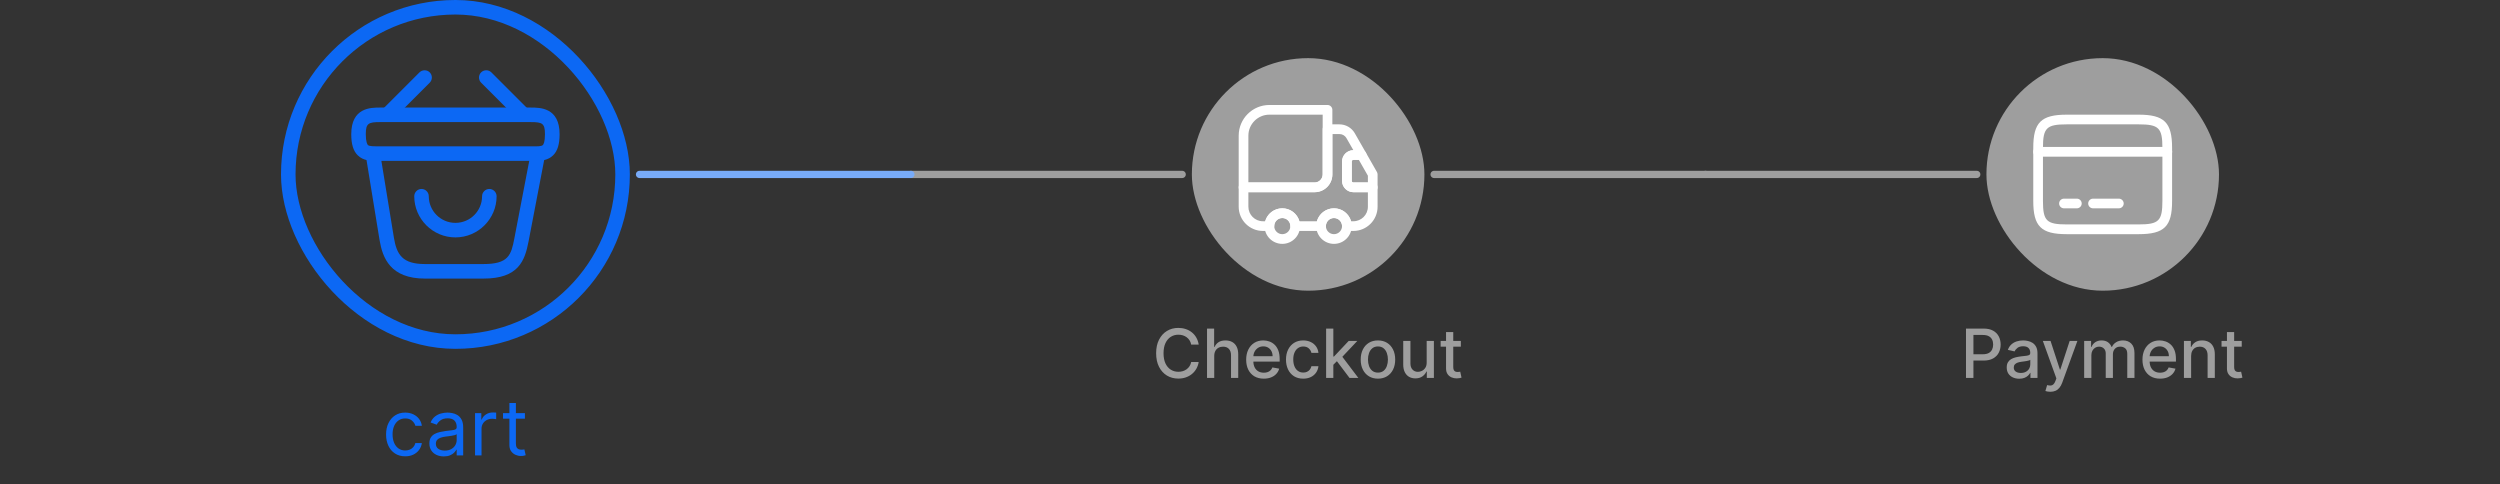 <svg width="100%" height="100%" viewBox="0 0 516 100" fill="none" xmlns="http://www.w3.org/2000/svg">
<rect x="0" y="0" width="516" height="100" fill="#333333" stroke="none"/>
<path d="M352 36H408" stroke="#9E9E9E" stroke-width="1.5" stroke-linecap="round"/>
<rect x="410" y="12" width="48" height="48" rx="24" fill="#9E9E9E"/>
<path d="M447.333 32.333H420.666C420.119 32.333 419.666 31.88 419.666 31.333C419.666 30.787 420.119 30.333 420.666 30.333H447.333C447.879 30.333 448.333 30.787 448.333 31.333C448.333 31.88 447.879 32.333 447.333 32.333Z" fill="white"/>
<path d="M428.667 43H426C425.453 43 425 42.547 425 42C425 41.453 425.453 41 426 41H428.667C429.213 41 429.667 41.453 429.667 42C429.667 42.547 429.213 43 428.667 43Z" fill="white"/>
<path d="M437.333 43H432C431.453 43 431 42.547 431 42C431 41.453 431.453 41 432 41H437.333C437.88 41 438.333 41.453 438.333 42C438.333 42.547 437.88 43 437.333 43Z" fill="white"/>
<path d="M441.413 48.333H426.586C421.279 48.333 419.666 46.733 419.666 41.48V30.52C419.666 25.267 421.279 23.667 426.586 23.667H441.399C446.706 23.667 448.319 25.267 448.319 30.52V41.467C448.333 46.733 446.719 48.333 441.413 48.333ZM426.586 25.667C422.399 25.667 421.666 26.387 421.666 30.52V41.467C421.666 45.6 422.399 46.32 426.586 46.32H441.399C445.586 46.32 446.319 45.6 446.319 41.467V30.52C446.319 26.387 445.586 25.667 441.399 25.667H426.586Z" fill="white"/>
<path d="M405.779 78V67.818H409.408C410.2 67.818 410.856 67.962 411.377 68.251C411.897 68.539 412.287 68.933 412.545 69.434C412.804 69.931 412.933 70.491 412.933 71.114C412.933 71.741 412.802 72.304 412.54 72.805C412.282 73.302 411.891 73.696 411.367 73.988C410.846 74.276 410.192 74.421 409.403 74.421H406.907V73.118H409.264C409.764 73.118 410.17 73.032 410.482 72.859C410.793 72.684 411.022 72.445 411.168 72.144C411.314 71.842 411.387 71.499 411.387 71.114C411.387 70.73 411.314 70.388 411.168 70.09C411.022 69.792 410.792 69.558 410.477 69.389C410.165 69.22 409.754 69.136 409.244 69.136H407.315V78H405.779ZM416.768 78.169C416.285 78.169 415.847 78.079 415.456 77.901C415.065 77.718 414.755 77.455 414.526 77.11C414.301 76.765 414.188 76.343 414.188 75.842C414.188 75.412 414.271 75.057 414.437 74.778C414.603 74.5 414.826 74.28 415.108 74.117C415.39 73.955 415.705 73.832 416.053 73.749C416.401 73.666 416.755 73.603 417.116 73.56C417.574 73.507 417.945 73.464 418.23 73.431C418.515 73.395 418.722 73.337 418.852 73.257C418.981 73.178 419.045 73.048 419.045 72.869V72.835C419.045 72.4 418.923 72.064 418.678 71.825C418.436 71.587 418.074 71.467 417.594 71.467C417.093 71.467 416.699 71.578 416.411 71.8C416.125 72.019 415.928 72.263 415.819 72.531L414.422 72.213C414.588 71.749 414.83 71.374 415.148 71.09C415.469 70.801 415.839 70.592 416.256 70.463C416.674 70.331 417.113 70.264 417.574 70.264C417.879 70.264 418.202 70.301 418.543 70.374C418.888 70.443 419.21 70.572 419.508 70.761C419.809 70.95 420.056 71.22 420.249 71.572C420.441 71.92 420.537 72.372 420.537 72.929V78H419.085V76.956H419.026C418.929 77.148 418.785 77.337 418.593 77.523C418.401 77.708 418.154 77.862 417.852 77.985C417.551 78.108 417.189 78.169 416.768 78.169ZM417.092 76.976C417.503 76.976 417.854 76.895 418.146 76.732C418.441 76.57 418.664 76.358 418.817 76.096C418.973 75.831 419.05 75.547 419.05 75.246V74.261C418.997 74.314 418.895 74.364 418.742 74.41C418.593 74.454 418.422 74.492 418.23 74.525C418.038 74.555 417.851 74.583 417.668 74.609C417.486 74.633 417.334 74.653 417.211 74.669C416.923 74.706 416.659 74.767 416.42 74.853C416.185 74.939 415.996 75.063 415.854 75.226C415.714 75.385 415.645 75.597 415.645 75.862C415.645 76.23 415.781 76.508 416.053 76.697C416.324 76.883 416.671 76.976 417.092 76.976ZM423.183 80.864C422.961 80.864 422.759 80.845 422.577 80.809C422.394 80.776 422.258 80.739 422.169 80.7L422.527 79.481C422.799 79.555 423.041 79.586 423.253 79.576C423.465 79.566 423.652 79.487 423.814 79.337C423.98 79.188 424.126 78.945 424.252 78.606L424.436 78.099L421.642 70.364H423.233L425.167 76.29H425.246L427.18 70.364H428.776L425.629 79.019C425.483 79.417 425.298 79.753 425.072 80.028C424.847 80.307 424.578 80.516 424.267 80.655C423.955 80.794 423.594 80.864 423.183 80.864ZM430.173 78V70.364H431.6V71.606H431.694C431.854 71.186 432.114 70.858 432.475 70.622C432.836 70.383 433.269 70.264 433.773 70.264C434.283 70.264 434.711 70.383 435.055 70.622C435.403 70.861 435.66 71.189 435.826 71.606H435.905C436.088 71.199 436.378 70.874 436.775 70.632C437.173 70.387 437.647 70.264 438.197 70.264C438.89 70.264 439.455 70.481 439.893 70.915C440.333 71.35 440.554 72.004 440.554 72.879V78H439.067V73.019C439.067 72.501 438.926 72.127 438.645 71.895C438.363 71.663 438.027 71.547 437.635 71.547C437.152 71.547 436.775 71.696 436.507 71.994C436.238 72.289 436.104 72.669 436.104 73.133V78H434.623V72.924C434.623 72.51 434.493 72.177 434.235 71.925C433.976 71.673 433.64 71.547 433.226 71.547C432.944 71.547 432.684 71.621 432.445 71.771C432.21 71.916 432.019 72.12 431.873 72.382C431.731 72.644 431.66 72.947 431.66 73.292V78H430.173ZM445.837 78.154C445.085 78.154 444.437 77.993 443.893 77.672C443.353 77.347 442.936 76.891 442.641 76.305C442.349 75.715 442.203 75.024 442.203 74.231C442.203 73.449 442.349 72.76 442.641 72.163C442.936 71.567 443.347 71.101 443.874 70.766C444.404 70.432 445.024 70.264 445.733 70.264C446.164 70.264 446.581 70.335 446.986 70.478C447.39 70.621 447.753 70.844 448.075 71.149C448.396 71.454 448.65 71.85 448.835 72.337C449.021 72.821 449.114 73.41 449.114 74.102V74.629H443.043V73.516H447.657C447.657 73.124 447.577 72.778 447.418 72.477C447.259 72.172 447.036 71.931 446.747 71.756C446.462 71.58 446.127 71.492 445.743 71.492C445.325 71.492 444.961 71.595 444.649 71.8C444.341 72.003 444.102 72.268 443.933 72.596C443.768 72.921 443.685 73.274 443.685 73.655V74.525C443.685 75.035 443.774 75.469 443.953 75.827C444.135 76.185 444.389 76.459 444.714 76.648C445.039 76.833 445.418 76.926 445.852 76.926C446.134 76.926 446.391 76.886 446.623 76.807C446.855 76.724 447.055 76.601 447.224 76.439C447.393 76.276 447.523 76.076 447.612 75.837L449.019 76.091C448.906 76.505 448.704 76.868 448.413 77.18C448.124 77.488 447.761 77.728 447.324 77.901C446.89 78.07 446.394 78.154 445.837 78.154ZM452.249 73.466V78H450.763V70.364H452.19V71.606H452.284C452.46 71.202 452.735 70.877 453.11 70.632C453.487 70.387 453.963 70.264 454.536 70.264C455.057 70.264 455.512 70.374 455.904 70.592C456.295 70.808 456.598 71.129 456.813 71.557C457.029 71.984 457.137 72.513 457.137 73.143V78H455.65V73.322C455.65 72.768 455.506 72.336 455.218 72.024C454.929 71.709 454.533 71.552 454.029 71.552C453.685 71.552 453.378 71.626 453.11 71.776C452.844 71.925 452.634 72.144 452.478 72.432C452.326 72.717 452.249 73.062 452.249 73.466ZM462.695 70.364V71.557H458.524V70.364H462.695ZM459.642 68.534H461.129V75.758C461.129 76.046 461.172 76.263 461.258 76.409C461.344 76.552 461.455 76.649 461.591 76.702C461.73 76.752 461.881 76.777 462.044 76.777C462.163 76.777 462.267 76.769 462.357 76.752C462.446 76.736 462.516 76.722 462.566 76.712L462.834 77.94C462.748 77.974 462.625 78.007 462.466 78.04C462.307 78.076 462.108 78.096 461.869 78.099C461.478 78.106 461.114 78.037 460.776 77.891C460.438 77.745 460.164 77.519 459.955 77.215C459.747 76.91 459.642 76.527 459.642 76.066V68.534Z" fill="#9E9E9E"/>
<path d="M188 36H244" stroke="#9E9E9E" stroke-width="1.5" stroke-linecap="round"/>
<rect x="246" y="12" width="48" height="48" rx="24" fill="#9E9E9E"/>
<path d="M271.333 39.667H256.666C256.119 39.667 255.666 39.213 255.666 38.667V28C255.666 24.507 258.506 21.667 261.999 21.667H273.999C274.546 21.667 274.999 22.12 274.999 22.667V36C274.999 38.027 273.359 39.667 271.333 39.667ZM257.666 37.667H271.333C272.253 37.667 272.999 36.92 272.999 36V23.667H261.999C259.613 23.667 257.666 25.613 257.666 28V37.667Z" fill="white"/>
<path d="M279.333 47.667H277.999C277.453 47.667 276.999 47.213 276.999 46.667C276.999 45.747 276.253 45 275.333 45C274.413 45 273.666 45.747 273.666 46.667C273.666 47.213 273.213 47.667 272.666 47.667H267.333C266.786 47.667 266.333 47.213 266.333 46.667C266.333 45.747 265.586 45 264.666 45C263.746 45 262.999 45.747 262.999 46.667C262.999 47.213 262.546 47.667 261.999 47.667H260.666C257.906 47.667 255.666 45.427 255.666 42.667V38.667C255.666 38.12 256.119 37.667 256.666 37.667H271.333C272.253 37.667 272.999 36.92 272.999 36V26.667C272.999 26.12 273.453 25.667 273.999 25.667H276.453C277.773 25.667 278.986 26.373 279.639 27.52L281.919 31.507C282.093 31.813 282.093 32.2 281.919 32.507C281.746 32.813 281.413 33 281.053 33H279.333C279.146 33 278.999 33.147 278.999 33.333V37.333C278.999 37.52 279.146 37.667 279.333 37.667H283.333C283.879 37.667 284.333 38.12 284.333 38.667V42.667C284.333 45.427 282.093 47.667 279.333 47.667ZM278.866 45.667H279.333C280.986 45.667 282.333 44.32 282.333 42.667V39.667H279.333C278.053 39.667 276.999 38.613 276.999 37.333V33.333C276.999 32.053 278.039 31 279.333 31L277.906 28.507C277.613 27.987 277.053 27.667 276.453 27.667H274.999V36C274.999 38.027 273.359 39.667 271.333 39.667H257.666V42.667C257.666 44.32 259.013 45.667 260.666 45.667H261.133C261.573 44.133 262.986 43 264.666 43C266.346 43 267.759 44.133 268.199 45.667H271.813C272.253 44.133 273.666 43 275.346 43C277.026 43 278.426 44.133 278.866 45.667Z" fill="white"/>
<path d="M264.667 50.333C262.64 50.333 261 48.693 261 46.667C261 44.64 262.64 43 264.667 43C266.693 43 268.333 44.64 268.333 46.667C268.333 48.693 266.693 50.333 264.667 50.333ZM264.667 45C263.747 45 263 45.747 263 46.667C263 47.587 263.747 48.333 264.667 48.333C265.587 48.333 266.333 47.587 266.333 46.667C266.333 45.747 265.587 45 264.667 45Z" fill="white"/>
<path d="M275.333 50.333C273.306 50.333 271.666 48.693 271.666 46.667C271.666 44.64 273.306 43 275.333 43C277.359 43 278.999 44.64 278.999 46.667C278.999 48.693 277.359 50.333 275.333 50.333ZM275.333 45C274.413 45 273.666 45.747 273.666 46.667C273.666 47.587 274.413 48.333 275.333 48.333C276.253 48.333 276.999 47.587 276.999 46.667C276.999 45.747 276.253 45 275.333 45Z" fill="white"/>
<path d="M283.333 39.667H279.333C278.053 39.667 277 38.613 277 37.333V33.333C277 32.053 278.053 31 279.333 31H281.053C281.413 31 281.747 31.187 281.92 31.507L284.2 35.507C284.28 35.653 284.333 35.827 284.333 36V38.667C284.333 39.213 283.88 39.667 283.333 39.667ZM279.333 33C279.147 33 279 33.147 279 33.333V37.333C279 37.52 279.147 37.667 279.333 37.667H282.333V36.267L280.467 33H279.333Z" fill="white"/>
<path d="M296 36H352" stroke="#9E9E9E" stroke-width="1.5" stroke-linecap="round"/>
<path d="M247.412 71.129H245.861C245.801 70.798 245.69 70.506 245.528 70.254C245.366 70.002 245.167 69.789 244.931 69.613C244.696 69.437 244.433 69.305 244.141 69.215C243.853 69.126 243.546 69.081 243.221 69.081C242.634 69.081 242.109 69.228 241.645 69.523C241.184 69.818 240.82 70.251 240.551 70.821C240.286 71.391 240.154 72.087 240.154 72.909C240.154 73.738 240.286 74.437 240.551 75.007C240.82 75.577 241.186 76.008 241.65 76.3C242.114 76.591 242.636 76.737 243.216 76.737C243.538 76.737 243.843 76.694 244.131 76.608C244.423 76.519 244.686 76.388 244.921 76.215C245.157 76.043 245.356 75.832 245.518 75.584C245.684 75.332 245.798 75.044 245.861 74.719L247.412 74.724C247.329 75.224 247.169 75.685 246.93 76.106C246.695 76.523 246.391 76.885 246.02 77.19C245.652 77.491 245.231 77.725 244.757 77.891C244.283 78.056 243.766 78.139 243.206 78.139C242.325 78.139 241.539 77.93 240.85 77.513C240.16 77.092 239.617 76.49 239.219 75.708C238.825 74.926 238.627 73.993 238.627 72.909C238.627 71.822 238.826 70.889 239.224 70.11C239.622 69.328 240.165 68.728 240.855 68.31C241.544 67.889 242.328 67.679 243.206 67.679C243.746 67.679 244.25 67.757 244.718 67.913C245.188 68.065 245.611 68.29 245.985 68.589C246.36 68.884 246.67 69.245 246.915 69.673C247.16 70.097 247.326 70.582 247.412 71.129ZM250.618 73.466V78H249.131V67.818H250.598V71.606H250.692C250.871 71.195 251.145 70.869 251.513 70.627C251.88 70.385 252.361 70.264 252.954 70.264C253.478 70.264 253.935 70.372 254.326 70.587C254.721 70.803 255.026 71.124 255.241 71.552C255.46 71.976 255.569 72.506 255.569 73.143V78H254.083V73.322C254.083 72.762 253.939 72.327 253.65 72.019C253.362 71.708 252.961 71.552 252.447 71.552C252.096 71.552 251.781 71.626 251.503 71.776C251.227 71.925 251.01 72.144 250.851 72.432C250.696 72.717 250.618 73.062 250.618 73.466ZM260.844 78.154C260.092 78.154 259.444 77.993 258.9 77.672C258.36 77.347 257.942 76.891 257.647 76.305C257.356 75.715 257.21 75.024 257.21 74.231C257.21 73.449 257.356 72.76 257.647 72.163C257.942 71.567 258.353 71.101 258.88 70.766C259.411 70.432 260.031 70.264 260.74 70.264C261.171 70.264 261.588 70.335 261.993 70.478C262.397 70.621 262.76 70.844 263.081 71.149C263.403 71.454 263.656 71.85 263.842 72.337C264.028 72.821 264.12 73.41 264.12 74.102V74.629H258.05V73.516H262.664C262.664 73.124 262.584 72.778 262.425 72.477C262.266 72.172 262.042 71.931 261.754 71.756C261.469 71.58 261.134 71.492 260.75 71.492C260.332 71.492 259.968 71.595 259.656 71.8C259.348 72.003 259.109 72.268 258.94 72.596C258.774 72.921 258.691 73.274 258.691 73.655V74.525C258.691 75.035 258.781 75.469 258.96 75.827C259.142 76.185 259.396 76.459 259.721 76.648C260.045 76.833 260.425 76.926 260.859 76.926C261.141 76.926 261.398 76.886 261.63 76.807C261.862 76.724 262.062 76.601 262.231 76.439C262.4 76.276 262.53 76.076 262.619 75.837L264.026 76.091C263.913 76.505 263.711 76.868 263.419 77.18C263.131 77.488 262.768 77.728 262.331 77.901C261.897 78.07 261.401 78.154 260.844 78.154ZM268.986 78.154C268.247 78.154 267.611 77.987 267.077 77.652C266.547 77.314 266.139 76.848 265.854 76.255C265.569 75.662 265.427 74.982 265.427 74.217C265.427 73.441 265.573 72.757 265.864 72.163C266.156 71.567 266.567 71.101 267.097 70.766C267.628 70.432 268.252 70.264 268.972 70.264C269.552 70.264 270.069 70.372 270.523 70.587C270.977 70.799 271.343 71.098 271.621 71.482C271.903 71.867 272.07 72.316 272.123 72.829H270.677C270.597 72.472 270.415 72.163 270.13 71.905C269.848 71.646 269.47 71.517 268.996 71.517C268.582 71.517 268.219 71.626 267.908 71.845C267.599 72.061 267.359 72.369 267.187 72.77C267.014 73.168 266.928 73.638 266.928 74.182C266.928 74.739 267.013 75.219 267.182 75.624C267.351 76.028 267.589 76.341 267.898 76.563C268.209 76.785 268.575 76.896 268.996 76.896C269.278 76.896 269.533 76.845 269.762 76.742C269.994 76.636 270.188 76.485 270.344 76.29C270.503 76.094 270.614 75.859 270.677 75.584H272.123C272.07 76.078 271.91 76.519 271.641 76.906C271.373 77.294 271.013 77.599 270.562 77.821C270.115 78.043 269.59 78.154 268.986 78.154ZM275.08 75.41L275.07 73.595H275.329L278.372 70.364H280.151L276.681 74.043H276.448L275.08 75.41ZM273.713 78V67.818H275.2V78H273.713ZM278.536 78L275.801 74.371L276.825 73.332L280.36 78H278.536ZM284.408 78.154C283.692 78.154 283.068 77.99 282.534 77.662C282 77.334 281.586 76.875 281.291 76.285C280.996 75.695 280.849 75.005 280.849 74.217C280.849 73.424 280.996 72.732 281.291 72.138C281.586 71.545 282 71.085 282.534 70.756C283.068 70.428 283.692 70.264 284.408 70.264C285.124 70.264 285.749 70.428 286.283 70.756C286.816 71.085 287.23 71.545 287.525 72.138C287.82 72.732 287.968 73.424 287.968 74.217C287.968 75.005 287.82 75.695 287.525 76.285C287.23 76.875 286.816 77.334 286.283 77.662C285.749 77.99 285.124 78.154 284.408 78.154ZM284.413 76.906C284.877 76.906 285.262 76.784 285.567 76.538C285.872 76.293 286.097 75.967 286.243 75.559C286.392 75.151 286.467 74.702 286.467 74.212C286.467 73.724 286.392 73.277 286.243 72.869C286.097 72.458 285.872 72.129 285.567 71.88C285.262 71.631 284.877 71.507 284.413 71.507C283.946 71.507 283.558 71.631 283.25 71.88C282.945 72.129 282.718 72.458 282.569 72.869C282.423 73.277 282.35 73.724 282.35 74.212C282.35 74.702 282.423 75.151 282.569 75.559C282.718 75.967 282.945 76.293 283.25 76.538C283.558 76.784 283.946 76.906 284.413 76.906ZM294.465 74.833V70.364H295.956V78H294.494V76.678H294.415C294.239 77.085 293.957 77.425 293.57 77.697C293.185 77.965 292.706 78.099 292.133 78.099C291.642 78.099 291.208 77.992 290.83 77.776C290.456 77.558 290.161 77.234 289.945 76.807C289.733 76.379 289.627 75.851 289.627 75.221V70.364H291.114V75.042C291.114 75.562 291.258 75.977 291.546 76.285C291.835 76.593 292.209 76.747 292.67 76.747C292.948 76.747 293.225 76.678 293.5 76.538C293.778 76.399 294.009 76.189 294.191 75.907C294.377 75.625 294.468 75.267 294.465 74.833ZM301.518 70.364V71.557H297.347V70.364H301.518ZM298.465 68.534H299.952V75.758C299.952 76.046 299.995 76.263 300.081 76.409C300.167 76.552 300.278 76.649 300.414 76.702C300.554 76.752 300.704 76.777 300.867 76.777C300.986 76.777 301.09 76.769 301.18 76.752C301.269 76.736 301.339 76.722 301.389 76.712L301.657 77.94C301.571 77.974 301.448 78.007 301.289 78.04C301.13 78.076 300.931 78.096 300.693 78.099C300.302 78.106 299.937 78.037 299.599 77.891C299.261 77.745 298.987 77.519 298.779 77.215C298.57 76.91 298.465 76.527 298.465 76.066V68.534Z" fill="#9E9E9E"/>
<rect x="59.5" y="1.5" width="69" height="69" rx="34.5" stroke="#0C68F4" stroke-width="3"/>
<path d="M94 49C89.32 49 85.5 45.18 85.5 40.5C85.5 39.68 86.18 39 87 39C87.82 39 88.5 39.68 88.5 40.5C88.5 43.54 90.96 46 94 46C97.04 46 99.5 43.54 99.5 40.5C99.5 39.68 100.18 39 101 39C101.82 39 102.5 39.68 102.5 40.5C102.5 45.18 98.68 49 94 49Z" fill="#0C68F4"/>
<path d="M80.38 24.76C80 24.76 79.6 24.6 79.32 24.32C78.74 23.74 78.74 22.78 79.32 22.2L86.58 14.94C87.16 14.36 88.12 14.36 88.7 14.94C89.28 15.52 89.28 16.48 88.7 17.06L81.44 24.32C81.14 24.6 80.76 24.76 80.38 24.76Z" fill="#0C68F4"/>
<path d="M107.62 24.76C107.24 24.76 106.86 24.62 106.56 24.32L99.3 17.06C98.72 16.48 98.72 15.52 99.3 14.94C99.88 14.36 100.84 14.36 101.42 14.94L108.68 22.2C109.26 22.78 109.26 23.74 108.68 24.32C108.4 24.6 108 24.76 107.62 24.76Z" fill="#0C68F4"/>
<path d="M110.42 33.2C110.28 33.2 110.14 33.2 110 33.2H109.54H78C76.6 33.22 75 33.22 73.84 32.06C72.92 31.16 72.5 29.76 72.5 27.7C72.5 22.2 76.52 22.2 78.44 22.2H109.56C111.48 22.2 115.5 22.2 115.5 27.7C115.5 29.78 115.08 31.16 114.16 32.06C113.12 33.1 111.72 33.2 110.42 33.2ZM78.44 30.2H110.02C110.92 30.22 111.76 30.22 112.04 29.94C112.18 29.8 112.48 29.32 112.48 27.7C112.48 25.44 111.92 25.2 109.54 25.2H78.44C76.06 25.2 75.5 25.44 75.5 27.7C75.5 29.32 75.82 29.8 75.94 29.94C76.22 30.2 77.08 30.2 77.96 30.2H78.44Z" fill="#0C68F4"/>
<path d="M99.779 57.5H87.719C80.559 57.5 78.96 53.24 78.34 49.54L75.519 32.24C75.379 31.42 75.939 30.66 76.76 30.52C77.559 30.38 78.34 30.94 78.48 31.76L81.299 49.04C81.879 52.58 83.079 54.5 87.719 54.5H99.779C104.92 54.5 105.5 52.7 106.16 49.22L109.52 31.72C109.68 30.9 110.46 30.36 111.28 30.54C112.1 30.7 112.62 31.48 112.46 32.3L109.1 49.8C108.32 53.86 107.02 57.5 99.779 57.5Z" fill="#0C68F4"/>
<path d="M132 36H188" stroke="#78ABF9" stroke-width="1.5" stroke-linecap="round"/>
<path d="M83.64 94.182C82.822 94.182 82.117 93.989 81.526 93.602C80.935 93.216 80.481 92.684 80.163 92.006C79.844 91.328 79.685 90.553 79.685 89.682C79.685 88.796 79.848 88.013 80.174 87.335C80.504 86.653 80.962 86.121 81.549 85.739C82.14 85.352 82.829 85.159 83.617 85.159C84.231 85.159 84.784 85.273 85.276 85.5C85.769 85.727 86.172 86.046 86.487 86.454C86.801 86.864 86.996 87.341 87.072 87.886H85.731C85.629 87.489 85.401 87.136 85.049 86.829C84.701 86.519 84.231 86.364 83.64 86.364C83.117 86.364 82.659 86.5 82.265 86.773C81.875 87.042 81.57 87.422 81.35 87.915C81.134 88.403 81.026 88.977 81.026 89.636C81.026 90.311 81.132 90.898 81.344 91.398C81.56 91.898 81.863 92.286 82.254 92.562C82.647 92.839 83.11 92.977 83.64 92.977C83.988 92.977 84.305 92.917 84.589 92.796C84.873 92.674 85.113 92.5 85.31 92.273C85.507 92.046 85.647 91.773 85.731 91.454H87.072C86.996 91.97 86.808 92.434 86.509 92.847C86.214 93.256 85.822 93.581 85.333 93.824C84.848 94.062 84.284 94.182 83.64 94.182ZM91.6 94.204C91.047 94.204 90.545 94.1 90.094 93.892C89.644 93.68 89.286 93.375 89.021 92.977C88.755 92.576 88.623 92.091 88.623 91.523C88.623 91.023 88.721 90.617 88.918 90.307C89.115 89.992 89.379 89.746 89.708 89.568C90.038 89.39 90.401 89.258 90.799 89.171C91.201 89.079 91.604 89.008 92.009 88.954C92.54 88.886 92.969 88.835 93.299 88.801C93.632 88.763 93.875 88.701 94.026 88.614C94.182 88.526 94.259 88.375 94.259 88.159V88.114C94.259 87.553 94.106 87.117 93.799 86.807C93.496 86.496 93.036 86.341 92.418 86.341C91.778 86.341 91.276 86.481 90.913 86.761C90.549 87.042 90.293 87.341 90.146 87.659L88.873 87.204C89.1 86.674 89.403 86.261 89.782 85.966C90.165 85.667 90.581 85.458 91.032 85.341C91.487 85.22 91.933 85.159 92.373 85.159C92.653 85.159 92.975 85.193 93.339 85.261C93.706 85.326 94.06 85.46 94.401 85.665C94.746 85.869 95.032 86.178 95.259 86.591C95.487 87.004 95.6 87.557 95.6 88.25V94H94.259V92.818H94.191C94.1 93.008 93.949 93.21 93.737 93.426C93.524 93.642 93.242 93.826 92.89 93.977C92.538 94.129 92.108 94.204 91.6 94.204ZM91.805 93C92.335 93 92.782 92.896 93.146 92.688C93.513 92.479 93.79 92.21 93.975 91.881C94.165 91.551 94.259 91.204 94.259 90.841V89.614C94.202 89.682 94.077 89.744 93.884 89.801C93.695 89.854 93.475 89.901 93.225 89.943C92.979 89.981 92.738 90.015 92.504 90.046C92.272 90.072 92.085 90.095 91.941 90.114C91.593 90.159 91.267 90.233 90.964 90.335C90.665 90.434 90.422 90.583 90.237 90.784C90.055 90.981 89.964 91.25 89.964 91.591C89.964 92.057 90.136 92.409 90.481 92.648C90.829 92.883 91.271 93 91.805 93ZM98.048 94V85.273H99.343V86.591H99.434C99.593 86.159 99.881 85.809 100.298 85.54C100.714 85.271 101.184 85.136 101.707 85.136C101.805 85.136 101.928 85.138 102.076 85.142C102.224 85.146 102.335 85.151 102.411 85.159V86.523C102.366 86.511 102.262 86.494 102.099 86.472C101.94 86.445 101.771 86.432 101.593 86.432C101.169 86.432 100.79 86.521 100.457 86.699C100.127 86.873 99.866 87.115 99.673 87.426C99.483 87.733 99.388 88.083 99.388 88.477V94H98.048ZM108.343 85.273V86.409H103.82V85.273H108.343ZM105.138 83.182H106.479V91.5C106.479 91.879 106.534 92.163 106.644 92.352C106.758 92.538 106.902 92.663 107.076 92.727C107.254 92.788 107.442 92.818 107.638 92.818C107.786 92.818 107.907 92.811 108.002 92.796C108.097 92.776 108.173 92.761 108.229 92.75L108.502 93.954C108.411 93.989 108.284 94.023 108.121 94.057C107.959 94.095 107.752 94.114 107.502 94.114C107.123 94.114 106.752 94.032 106.388 93.869C106.029 93.706 105.729 93.458 105.491 93.125C105.256 92.792 105.138 92.371 105.138 91.864V83.182Z" fill="#0C68F4"/>
</svg>
